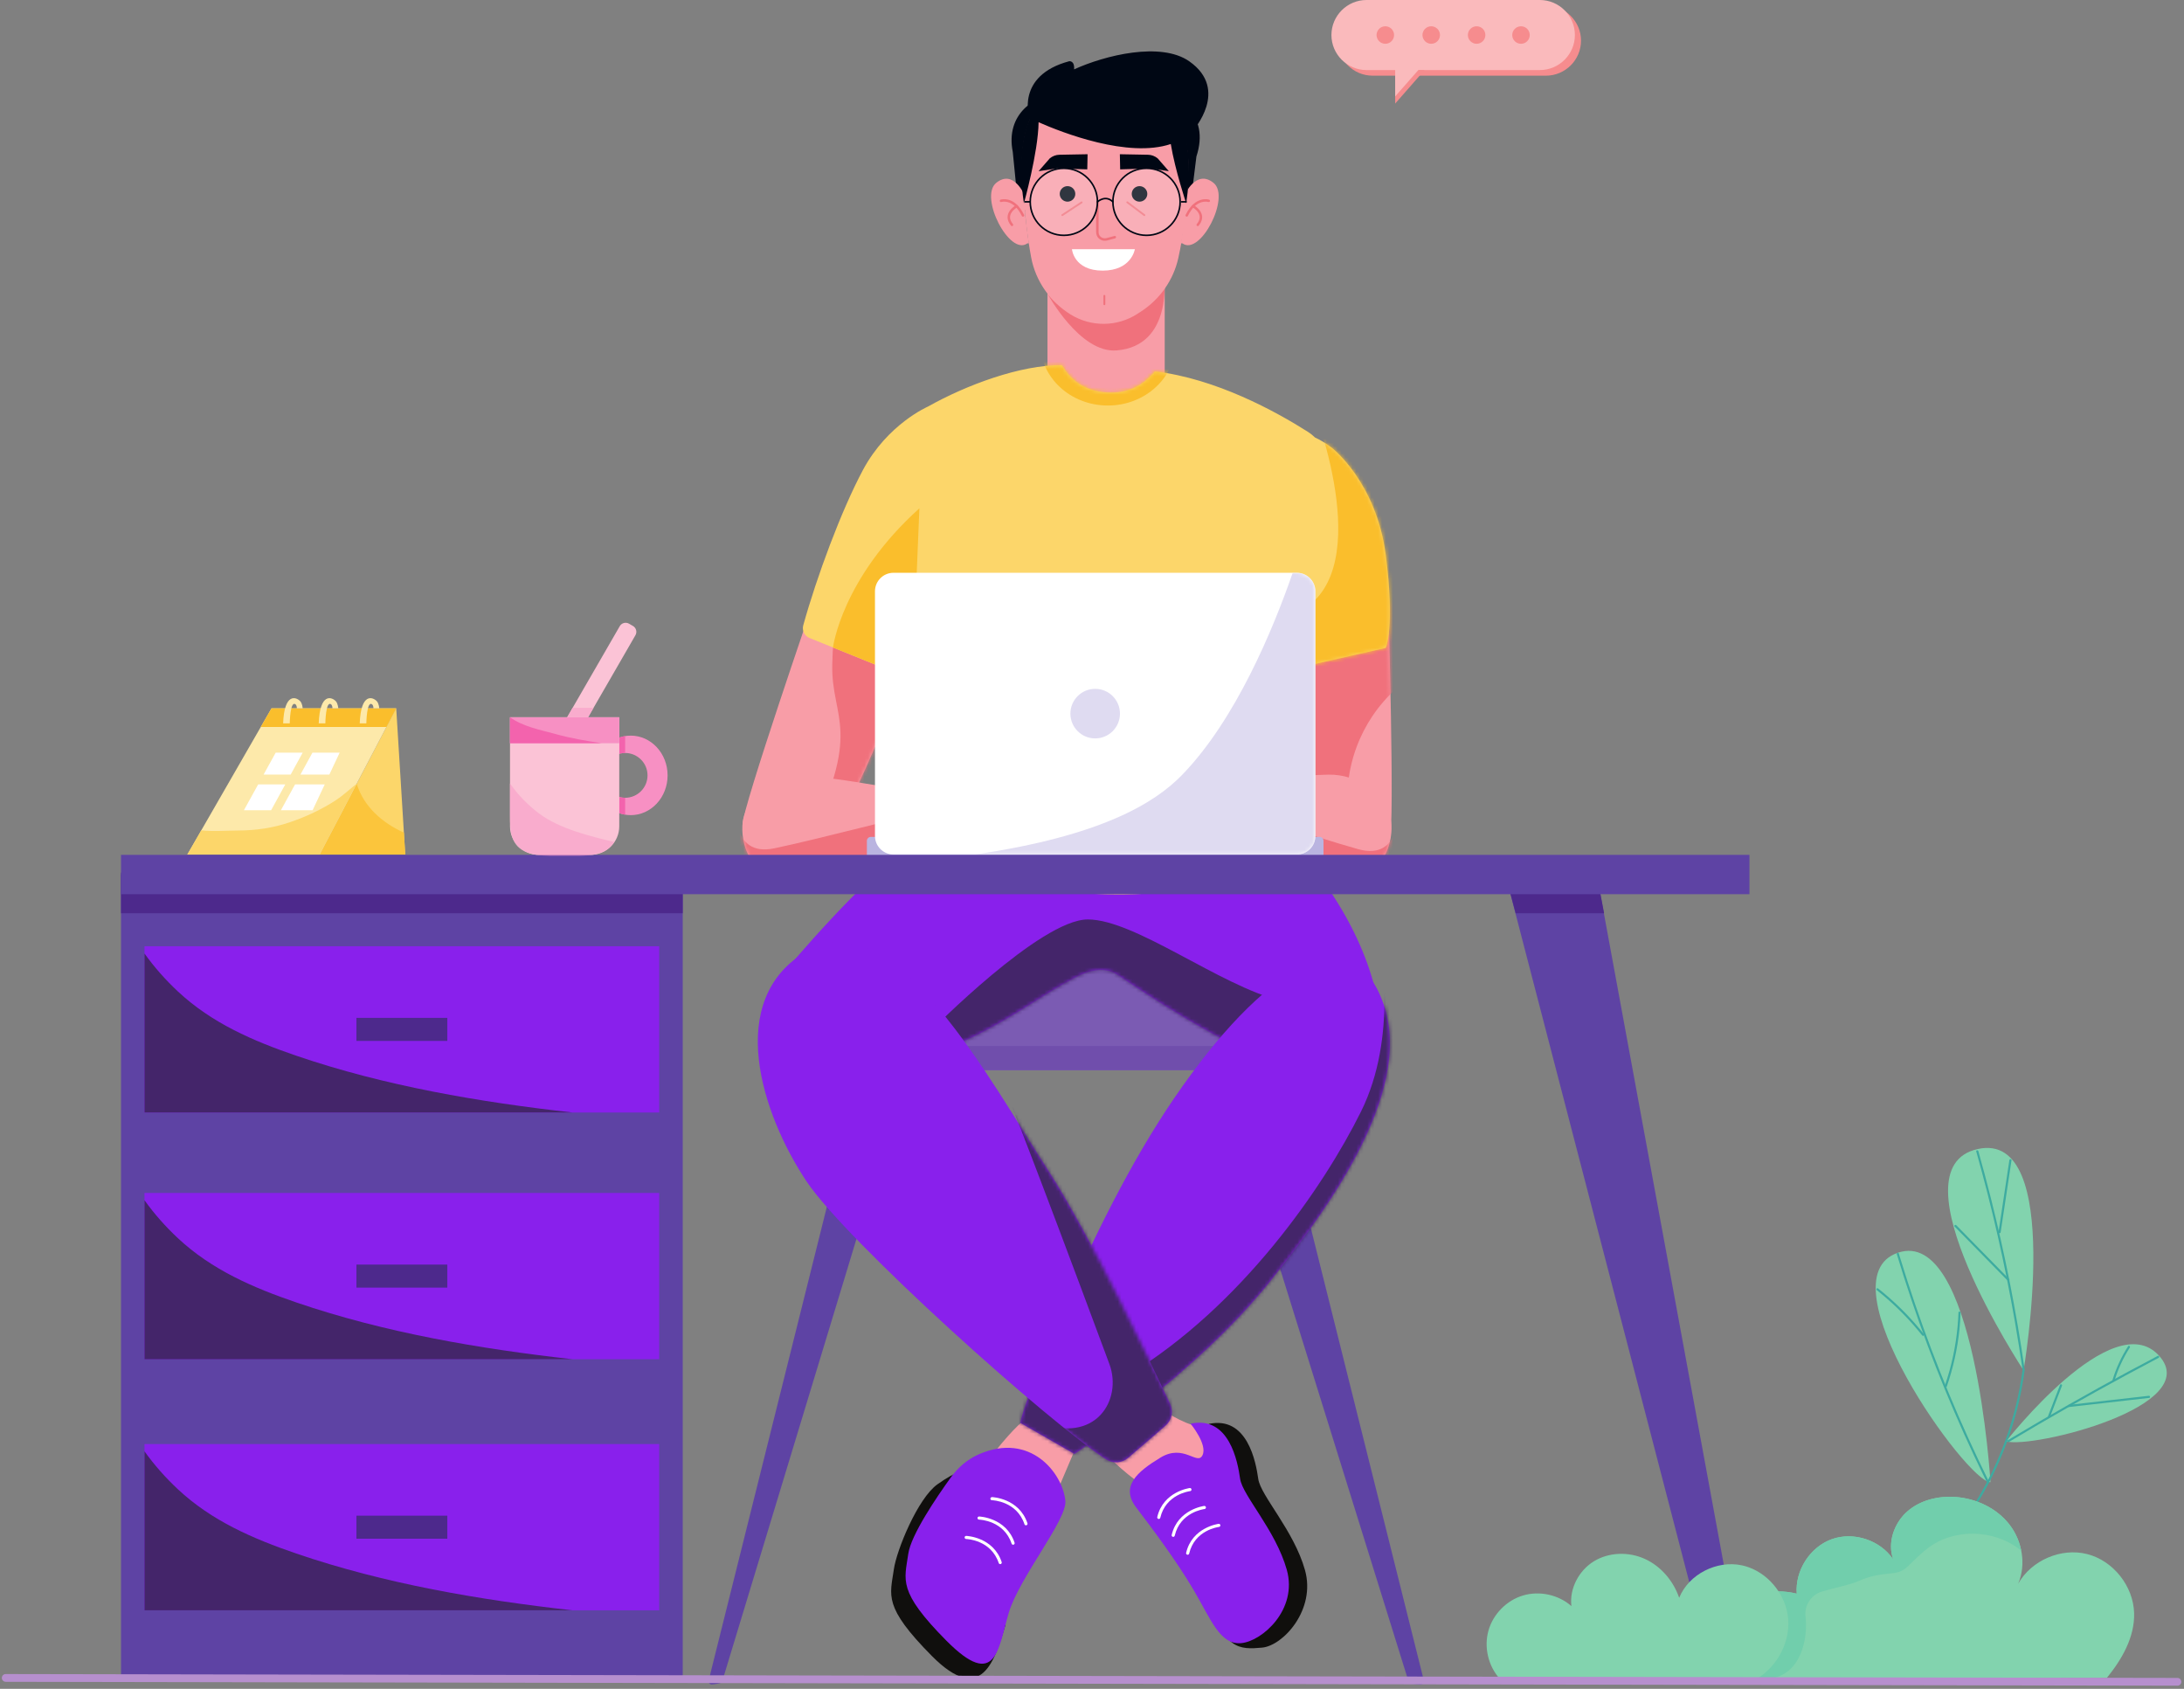 <svg width="595" height="460" viewBox="0 0 595 460" fill="none" xmlns="http://www.w3.org/2000/svg">
<rect x="0" y="0" width="595" height="460" fill="#808080" stroke="none"/>
<g clip-path="url(#clip0_358_1235)">
<path d="M301.342 119C292.523 119 285.372 111.873 285.372 103.085V69.212H317.312V103.085C317.312 111.873 310.16 119 301.342 119Z" fill="#F89DA7"/>
<path d="M285.358 79.973C285.358 79.973 294.148 96.257 304.191 95.447C319.72 94.212 317.141 75.046 317.141 75.046C317.141 75.046 311.115 87.838 301.598 87.852C290.985 87.852 285.358 79.973 285.358 79.973Z" fill="#F0717C"/>
<path d="M277.508 57.457L275.912 41.357C273.861 31.065 281.924 25.627 288.962 25.627H313.366C320.845 25.627 329.735 31.022 325.945 42.635L323.766 60.182L277.508 57.457Z" fill="#000714"/>
<path d="M322.127 66.287C326.971 69.85 335.334 53.652 330.618 49.819C325.903 45.986 322.783 53.013 322.783 53.013L322.669 58.962L321.971 64.541L321.7 66.259L322.127 66.287Z" fill="#F89DA7"/>
<path d="M329.308 54.702C329.308 54.702 325.803 53.538 323.31 58.678" stroke="#F0717C" stroke-width="0.673" stroke-miterlimit="10" stroke-linecap="round" stroke-linejoin="round"/>
<path d="M325.019 56.165C325.019 56.165 328.837 58.195 326.316 61.247" stroke="#F0717C" stroke-width="0.673" stroke-miterlimit="10" stroke-linecap="round" stroke-linejoin="round"/>
<path d="M279.887 66.287C275.057 69.85 266.681 53.652 271.396 49.819C276.112 45.986 279.075 53.084 279.075 53.084L279.346 58.962L280.044 64.541L280.314 66.259L279.887 66.287Z" fill="#F89DA7"/>
<path d="M272.693 54.702C272.693 54.702 276.197 53.538 278.69 58.678" stroke="#F0717C" stroke-width="0.673" stroke-miterlimit="10" stroke-linecap="round" stroke-linejoin="round"/>
<path d="M276.995 56.165C276.995 56.165 273.177 58.195 275.698 61.247" stroke="#F0717C" stroke-width="0.673" stroke-miterlimit="10" stroke-linecap="round" stroke-linejoin="round"/>
<path d="M323.709 45.404C323.709 55.426 322.37 64.087 321.03 70.22C319.72 76.225 316.044 81.478 310.844 84.856L309.904 85.467C304.405 89.045 297.296 89.13 291.711 85.68C286.084 82.202 282.138 76.566 280.927 70.12C278.719 58.394 278.477 45.389 278.477 45.389C278.477 45.389 276.382 20.09 300.772 20.587C325.162 21.07 323.709 45.404 323.709 45.404Z" fill="#F89DA7"/>
<path d="M324.036 16.726C316.286 11.26 300.972 15.079 292.623 18.898C292.794 16.413 291.27 16.683 291.27 16.683C276.596 20.616 280.443 32.144 280.443 32.144C280.443 32.144 280.5 32.172 280.585 32.215C279.046 35.537 277.066 42.593 278.947 55.398C278.947 55.398 282.836 41.556 282.95 33.294C289.461 36.161 307.311 43.118 318.965 39.228C320.119 46.284 323.167 55.398 323.167 55.398C324.392 47.107 323.88 41.187 323.053 37.198C323.766 36.701 324.449 36.147 325.076 35.494C325.048 35.48 335.02 24.463 324.036 16.726Z" fill="#000714"/>
<path d="M298.963 55.086V63.249C298.963 63.519 299.02 63.788 299.12 64.03C299.504 64.981 300.587 65.435 301.584 65.165L303.707 64.598" stroke="#F0717C" stroke-width="0.673" stroke-miterlimit="10" stroke-linecap="round" stroke-linejoin="round"/>
<path d="M292.951 52.814C292.951 53.978 291.996 54.929 290.828 54.929C289.66 54.929 288.705 53.978 288.705 52.814C288.705 51.65 289.66 50.699 290.828 50.699C292.011 50.699 292.951 51.65 292.951 52.814Z" fill="#000714"/>
<path d="M312.568 52.814C312.568 53.978 311.614 54.929 310.445 54.929C309.277 54.929 308.323 53.978 308.323 52.814C308.323 51.65 309.277 50.699 310.445 50.699C311.614 50.699 312.568 51.65 312.568 52.814Z" fill="#000714"/>
<path d="M294.675 55.128L289.404 58.592" stroke="#F0717C" stroke-width="0.505" stroke-miterlimit="10" stroke-linecap="round" stroke-linejoin="round"/>
<path d="M307.112 55.1L311.77 58.606" stroke="#F0717C" stroke-width="0.505" stroke-miterlimit="10" stroke-linecap="round" stroke-linejoin="round"/>
<path d="M300.872 80.583V82.869" stroke="#F0717C" stroke-width="0.505" stroke-miterlimit="10" stroke-linecap="round" stroke-linejoin="round"/>
<path d="M296.213 46.127L296.299 42.01L288.634 42.152C287.665 42.167 286.739 42.522 285.999 43.132L282.95 46.624L288.022 45.872L296.213 46.127Z" fill="#000714"/>
<path d="M305.174 46.127L305.089 42.01L312.753 42.152C313.722 42.167 314.648 42.522 315.389 43.132L318.438 46.624L313.366 45.872L305.174 46.127Z" fill="#000714"/>
<path d="M292.039 67.877H309.178C309.178 67.877 308.28 73.712 300.402 73.712C292.524 73.712 292.039 67.877 292.039 67.877Z" fill="white"/>
<path opacity="0.19" d="M321.515 54.972C321.515 60.012 317.412 64.101 312.354 64.101C307.297 64.101 303.194 60.012 303.194 54.972C303.194 49.932 307.297 45.844 312.354 45.844C317.412 45.844 321.515 49.932 321.515 54.972Z" fill="white"/>
<path opacity="0.19" d="M298.991 54.972C298.991 60.012 294.888 64.101 289.831 64.101C284.773 64.101 280.671 60.012 280.671 54.972C280.671 49.932 284.773 45.844 289.831 45.844C294.888 45.844 298.991 49.932 298.991 54.972Z" fill="white"/>
<path d="M298.991 54.972C298.991 60.012 294.888 64.101 289.831 64.101C284.773 64.101 280.671 60.012 280.671 54.972C280.671 49.932 284.773 45.844 289.831 45.844C294.888 45.844 298.991 49.932 298.991 54.972Z" stroke="#000714" stroke-width="0.428" stroke-miterlimit="10" stroke-linecap="round" stroke-linejoin="round"/>
<path d="M321.515 54.972C321.515 60.012 317.412 64.101 312.354 64.101C307.297 64.101 303.194 60.012 303.194 54.972C303.194 49.932 307.297 45.844 312.354 45.844C317.412 45.844 321.515 49.932 321.515 54.972Z" stroke="#000714" stroke-width="0.428" stroke-miterlimit="10" stroke-linecap="round" stroke-linejoin="round"/>
<path d="M298.991 54.972C298.991 54.972 301.157 52.956 303.18 54.972" stroke="#000714" stroke-width="0.428" stroke-miterlimit="10" stroke-linecap="round" stroke-linejoin="round"/>
<path d="M280.656 54.972H279.132" stroke="#000714" stroke-width="0.428" stroke-miterlimit="10"/>
<path d="M323.31 54.972H321.785" stroke="#000714" stroke-width="0.428" stroke-miterlimit="10"/>
</g>
<path d="M193.882 458.809C193.813 458.809 193.744 458.801 193.676 458.784C193.22 458.671 192.944 458.21 193.057 457.754L238.178 276.975C238.273 276.597 238.612 276.331 239.002 276.331H341.919C342.309 276.331 342.648 276.597 342.742 276.975L387.911 457.754C388.026 458.209 387.749 458.67 387.293 458.784C386.839 458.898 383.905 458.621 383.791 458.166L327.707 278.03H251.369L196.698 458.166C196.602 458.551 194.263 458.809 193.882 458.809Z" fill="#5E43A4"/>
<path fill-rule="evenodd" clip-rule="evenodd" d="M359.806 291.482H224.293C219.063 291.482 214.824 287.243 214.824 282.014V272.349C214.824 267.119 219.063 262.88 224.293 262.88H359.806C365.036 262.88 369.275 267.12 369.275 272.349V282.013C369.275 287.243 365.036 291.482 359.806 291.482Z" fill="#7B5BB3"/>
<path d="M357.891 291.482H235.919C245.138 290.049 252.845 287.697 259.538 284.916H336.755C343.983 288.494 350.66 291.017 355.118 291.017C355.349 291.017 355.575 291.01 355.795 290.996C357.161 290.91 358.461 290.878 359.693 290.878C360.311 290.878 360.912 290.886 361.495 290.9C360.363 291.277 359.151 291.482 357.891 291.482ZM222.073 290.706C218.065 289.14 215.168 285.364 214.863 280.876C215.103 281.16 215.358 281.432 215.625 281.692C217.561 285.526 220.135 288.758 222.073 290.706Z" fill="#704EAC"/>
<path fill-rule="evenodd" clip-rule="evenodd" d="M376.139 278.636C374.83 261.806 364.753 242.491 350.008 227.699C337.577 215.229 264.918 220.472 255.955 224.954C244.278 230.792 228.026 248.102 216.648 261.212C205.271 274.32 222.908 292.805 224.709 292.691C261.027 290.387 276.728 274.729 292.911 266.249C296.747 264.239 300.956 263.138 304.541 265.567C316.992 274.007 344.558 291.704 355.795 290.996C359.058 290.791 361.939 290.895 364.431 291C373.19 291.368 377.158 291.737 376.139 278.636Z" fill="#8920EC"/>
<mask id="mask0_358_1235" style="mask-type:luminance" maskUnits="userSpaceOnUse" x="212" y="219" width="165" height="74">
<path d="M376.139 278.636C374.83 261.806 364.753 242.491 350.008 227.699C337.577 215.229 264.918 220.472 255.955 224.954C244.278 230.792 228.026 248.102 216.648 261.212C205.271 274.32 222.908 292.805 224.709 292.691C261.027 290.387 276.728 274.729 292.911 266.249C296.747 264.239 300.956 263.138 304.541 265.567C316.992 274.007 344.558 291.704 355.795 290.996C359.058 290.791 361.939 290.895 364.431 291C373.19 291.368 377.158 291.737 376.139 278.636Z" fill="white"/>
</mask>
<g mask="url(#mask0_358_1235)">
<path fill-rule="evenodd" clip-rule="evenodd" d="M247.333 301.617L253.578 280.799C253.578 280.799 283.446 250.442 296.344 250.442C309.242 250.442 332.172 268.37 348.816 272.559C365.458 276.75 385.137 302.918 386.004 301.617C386.872 300.315 247.333 301.617 247.333 301.617Z" fill="#44256A"/>
</g>
<path fill-rule="evenodd" clip-rule="evenodd" d="M295.097 389.562L285.018 413.275L263.922 405.085C263.922 405.085 275.295 388.289 281.006 385.487C286.718 382.686 295.097 389.562 295.097 389.562Z" fill="#F89DA7"/>
<path fill-rule="evenodd" clip-rule="evenodd" d="M255.388 404.303C250.011 408.14 244.258 422.26 243.522 427.431C242.5 434.616 240.528 437.593 253.879 451.063C267.547 464.852 271.071 452.075 273.949 442.472C273.949 442.472 258.154 409.757 262.017 404.397C262.312 403.989 266.09 399.431 266.414 399.046C263.879 399.745 260.388 400.736 255.388 404.303Z" fill="#100F0D"/>
<path fill-rule="evenodd" clip-rule="evenodd" d="M266.682 396.119C263.604 397.464 261.002 399.702 259.037 402.427C255.174 407.786 248.184 418.065 247.448 423.235C246.426 430.42 244.454 433.397 257.805 446.866C271.473 460.656 271.949 448.884 274.827 439.281C277.705 429.677 290.73 413.958 290.244 408.821C289.534 401.331 280.777 389.965 266.682 396.119Z" fill="#8920EC"/>
<path d="M272.494 426.042C272.316 426.042 272.151 425.929 272.092 425.751C269.994 419.465 263.486 419.207 263.21 419.2C262.976 419.193 262.791 418.998 262.797 418.764C262.803 418.529 262.98 418.362 263.234 418.35C263.306 418.353 270.609 418.624 272.896 425.484C272.971 425.705 272.851 425.946 272.628 426.02L272.494 426.042Z" fill="white"/>
<path d="M276.002 420.758C275.824 420.758 275.658 420.646 275.599 420.468C273.503 414.181 266.994 413.923 266.718 413.916C266.484 413.909 266.298 413.713 266.305 413.479C266.311 413.245 266.502 413.079 266.741 413.066C266.814 413.069 274.117 413.339 276.404 420.199C276.479 420.422 276.359 420.662 276.136 420.737L276.002 420.758Z" fill="white"/>
<path d="M279.509 415.473C279.332 415.473 279.165 415.361 279.107 415.183C277.01 408.897 270.502 408.639 270.225 408.631C269.991 408.625 269.806 408.429 269.813 408.195C269.82 407.961 270.037 407.803 270.248 407.782C270.322 407.785 277.625 408.055 279.913 414.915C279.986 415.136 279.865 415.377 279.644 415.451L279.509 415.473Z" fill="white"/>
<path fill-rule="evenodd" clip-rule="evenodd" d="M277.999 387.579C277.873 385.319 295.886 334.212 319.932 299.058C343.977 263.903 368.224 248.56 376.919 273.449C385.613 298.34 359.462 332.066 346.229 348.734C325.804 374.46 292.71 396.017 292.71 396.017L277.999 387.579Z" fill="#8920EC"/>
<mask id="mask1_358_1235" style="mask-type:luminance" maskUnits="userSpaceOnUse" x="277" y="261" width="102" height="136">
<path d="M277.999 387.58C277.873 385.319 295.886 334.212 319.932 299.058C343.977 263.903 368.224 248.56 376.919 273.449C385.613 298.34 359.462 332.066 346.229 348.734C325.804 374.46 292.71 396.017 292.71 396.017L277.999 387.58Z" fill="white"/>
</mask>
<g mask="url(#mask1_358_1235)">
<path fill-rule="evenodd" clip-rule="evenodd" d="M276.166 370.524C278.447 374.419 290.783 384.639 307.447 374.512C338.283 355.771 360.625 323.28 370.789 302.769C380.953 282.259 375.905 258.181 375.905 258.181C375.905 258.181 404.376 261.638 391.455 301.481C378.536 341.323 300.309 403.903 297.126 405.826C295.413 406.861 276.69 404.541 271.917 403.653L276.166 370.524Z" fill="#44256A"/>
</g>
<path fill-rule="evenodd" clip-rule="evenodd" d="M316.104 383.617C316.104 383.617 322.369 388.008 326.43 388.45C330.491 388.893 329.01 412.836 317.524 408.008C306.039 403.18 295.178 389.28 295.178 389.28L316.104 383.617Z" fill="#F89DA7"/>
<path fill-rule="evenodd" clip-rule="evenodd" d="M317.516 388.333C319.213 386.871 319.731 384.461 318.783 382.433C313.631 371.415 297.098 336.628 285.497 318.729C270.061 294.912 243.615 245.261 219.878 259.043C197.126 272.255 207.621 303.656 219.726 321.783C230.653 338.147 285.98 387.72 301.403 397.521C303.266 398.704 305.68 398.533 307.352 397.092L317.516 388.333Z" fill="#8920EC"/>
<path fill-rule="evenodd" clip-rule="evenodd" d="M329.299 387.847C329.299 387.847 333.971 393.49 332.559 396.428C331.146 399.366 337.524 406.444 331.135 410.325C324.747 414.205 329.022 424.082 330.203 433.267C332.326 449.783 338.068 449.286 343.809 448.787C349.55 448.289 358.569 438.459 355.516 427.635C352.463 416.811 343.435 407.413 342.793 402.827C342.153 398.241 339.84 385.59 329.299 387.847Z" fill="#100F0D"/>
<path fill-rule="evenodd" clip-rule="evenodd" d="M324.35 387.783C324.35 387.783 329.023 393.426 327.61 396.363C326.198 399.301 322.537 393.143 316.149 397.025C309.761 400.906 305.156 404.868 309.558 410.638C313.96 416.408 320.568 425.217 325.255 433.204C329.942 441.191 332.38 448.064 338.121 447.566C343.862 447.068 353.622 438.395 350.567 427.572C347.514 416.748 338.487 407.348 337.846 402.763C337.205 398.177 334.891 385.525 324.35 387.783Z" fill="#8920EC"/>
<path d="M323.559 423.488L323.462 423.478C323.234 423.424 323.092 423.195 323.145 422.967C324.767 416.009 331.927 415.074 331.999 415.066C332.226 415.035 332.442 415.203 332.471 415.436C332.499 415.669 332.333 415.881 332.1 415.908C331.829 415.942 325.457 416.791 323.973 423.16C323.927 423.357 323.752 423.488 323.559 423.488Z" fill="white"/>
<path d="M319.626 418.613L319.529 418.603C319.3 418.548 319.158 418.321 319.212 418.093C320.834 411.134 327.993 410.199 328.065 410.191C328.295 410.162 328.51 410.328 328.537 410.562C328.565 410.794 328.4 411.005 328.166 411.034C327.896 411.066 321.524 411.915 320.04 418.285C319.994 418.481 319.819 418.613 319.626 418.613Z" fill="white"/>
<path d="M315.692 413.738L315.597 413.727C315.367 413.673 315.225 413.446 315.278 413.217C316.901 406.26 324.06 405.325 324.132 405.316C324.36 405.278 324.576 405.453 324.604 405.686C324.632 405.919 324.467 406.13 324.234 406.158C323.963 406.191 317.591 407.04 316.106 413.41C316.061 413.606 315.886 413.738 315.692 413.738Z" fill="white"/>
<mask id="mask2_358_1235" style="mask-type:luminance" maskUnits="userSpaceOnUse" x="206" y="256" width="114" height="143">
<path d="M317.517 388.333C319.214 386.871 319.731 384.461 318.784 382.433C313.631 371.415 297.099 336.628 285.498 318.729C270.061 294.912 243.615 245.261 219.878 259.044C197.125 272.255 207.622 303.656 219.726 321.783C230.654 338.147 285.981 387.72 301.403 397.521C303.266 398.704 305.68 398.533 307.353 397.092L317.517 388.333Z" fill="white"/>
</mask>
<g mask="url(#mask2_358_1235)">
<path fill-rule="evenodd" clip-rule="evenodd" d="M275.349 300.652C275.349 300.652 279.287 309.786 302.23 371.514C305.896 381.379 298.346 393.584 283.023 387.377C281.538 386.776 292.084 420.107 302.758 408.77C313.432 397.434 334.504 408.462 322.41 376.412C310.317 344.363 275.349 300.652 275.349 300.652Z" fill="#44256A"/>
</g>
<path d="M221.929 162.945C221.929 162.945 202.37 219.713 202.302 224.509C202.129 236.502 211.209 236.815 219.824 235.169C228.44 233.523 250.477 172.981 250.477 172.981L221.929 162.945Z" fill="#F89DA7"/>
<mask id="mask3_358_1235" style="mask-type:luminance" maskUnits="userSpaceOnUse" x="202" y="162" width="49" height="74">
<path d="M221.93 162.946C221.93 162.946 202.37 219.713 202.302 224.509C202.129 236.502 211.209 236.815 219.824 235.169C228.44 233.523 250.477 172.981 250.477 172.981L221.93 162.946Z" fill="white"/>
</mask>
<g mask="url(#mask3_358_1235)">
<path d="M231.788 156.589C231.788 156.589 227.141 161.738 226.738 181.056C226.426 196.037 235.502 198.797 219.222 230.366C215.947 236.718 195.073 244.605 195.073 244.605C195.073 244.605 220.334 273.234 230.008 245.409C239.684 217.582 252.628 173.269 252.628 173.269L231.788 156.589Z" fill="#F0717C"/>
</g>
<path d="M378.23 164.308C378.23 164.308 379.992 224.324 378.629 228.923C375.221 240.423 366.461 238.017 358.726 233.879C350.993 229.742 347.989 165.384 347.989 165.384L378.23 164.308Z" fill="#F89DA7"/>
<mask id="mask4_358_1235" style="mask-type:luminance" maskUnits="userSpaceOnUse" x="347" y="164" width="33" height="74">
<path d="M378.23 164.308C378.23 164.308 379.992 224.324 378.629 228.923C375.221 240.423 366.461 238.017 358.726 233.879C350.993 229.742 347.989 165.384 347.989 165.384L378.23 164.308Z" fill="white"/>
</mask>
<g mask="url(#mask4_358_1235)">
<path d="M387.582 182.107V159.339L370.711 155.317L370.712 155.303L370.689 155.312L320.431 143.332C320.431 143.332 324.566 215.284 342.412 208.779C343.415 208.414 344.45 208 345.505 207.554C345.519 218.87 345.635 230.695 345.954 240.62C346.901 270.064 379.543 250.261 379.543 250.261C379.543 250.261 369.19 237.785 367.955 230.747C367.401 227.589 367.134 223.157 367.066 218.005C366.893 204.761 373.26 192.269 384.077 184.624C386.287 183.063 387.582 182.107 387.582 182.107Z" fill="#F0717C"/>
</g>
<path d="M205.81 234.938C214.319 238.171 228.247 235.283 242.726 233.67C252.763 232.552 259.666 231.551 259.791 231.534L259.792 231.533L263.348 218.52C263.348 218.52 234.49 212.553 220.377 211.353C212.364 210.671 204.864 215.525 202.773 221.973C201.178 226.883 203.382 234.014 205.81 234.938Z" fill="#F89DA7"/>
<mask id="mask5_358_1235" style="mask-type:luminance" maskUnits="userSpaceOnUse" x="202" y="211" width="62" height="26">
<path d="M205.81 234.937C214.319 238.171 228.247 235.283 242.726 233.67C252.763 232.552 259.666 231.551 259.791 231.534L259.793 231.533L263.348 218.52C263.348 218.52 234.49 212.553 220.377 211.353C212.364 210.671 204.864 215.525 202.773 221.973C201.178 226.883 203.382 234.014 205.81 234.937Z" fill="white"/>
</mask>
<g mask="url(#mask5_358_1235)">
<path d="M200.703 218.792C200.703 218.792 198.745 233.61 210.918 231.075C223.09 228.54 248.642 221.764 248.952 222.002C249.262 222.24 260.047 226.721 260.047 226.721L262.992 234.724L211.279 244.38L196.76 238.85L200.703 218.792Z" fill="#F0717C"/>
</g>
<path d="M374.891 235.499C366.186 238.161 352.48 234.354 338.139 231.785C328.199 230.002 321.38 228.546 321.255 228.519H321.254L318.57 215.299C318.57 215.299 347.76 211.26 361.922 211C369.962 210.852 377.123 216.192 378.782 222.765C380.048 227.77 377.374 234.739 374.891 235.499Z" fill="#F89DA7"/>
<mask id="mask6_358_1235" style="mask-type:luminance" maskUnits="userSpaceOnUse" x="318" y="210" width="62" height="27">
<path d="M374.891 235.499C366.186 238.161 352.48 234.354 338.139 231.785C328.199 230.002 321.38 228.546 321.255 228.519H321.254L318.57 215.299C318.57 215.299 347.76 211.26 361.922 211C369.962 210.852 377.123 216.192 378.782 222.765C380.048 227.77 377.374 234.739 374.891 235.499Z" fill="white"/>
</mask>
<g mask="url(#mask6_358_1235)">
<path d="M381.059 219.729C381.059 219.729 382.029 234.644 370.051 231.307C358.074 227.969 333.028 219.513 332.703 219.729C332.377 219.946 321.319 223.7 321.319 223.7L317.85 231.49L368.807 244.558L383.661 240.004L381.059 219.729Z" fill="#F0717C"/>
</g>
<path d="M353.87 181.84L377.528 176.478C377.528 176.478 380.098 170.972 377.528 151.151C374.96 131.331 362.847 121.975 362.847 121.975C361.229 120.749 359.702 119.826 358.26 119.169C357.677 118.595 357.034 118.073 356.324 117.623C347.492 112.017 331.251 103.111 314.631 101.159C311.698 104.6 308.046 106.931 302.727 106.931C296.388 106.931 291.948 104.067 289.318 99.458C277.951 99.345 263.089 104.963 252.807 110.744C252.807 110.744 241.803 115.47 235.081 128.047C229.2 139.049 222.506 157.093 218.834 170.333C218.442 171.745 219.177 173.221 220.535 173.772L243.729 183.172C245.151 183.749 246.776 183.116 247.426 181.726C247.813 180.899 248.283 179.872 248.813 178.689C249.626 186.149 250.402 193.99 251.079 202.007C251.97 212.575 249.005 225.495 247.855 229.987C247.616 230.925 248.118 231.886 249.021 232.232L254.469 234.319C281.149 244.536 310.307 246.385 338.064 239.622L355.294 235.424C356.341 235.169 357.009 234.14 356.815 233.08C353.198 213.22 352.253 203.364 353.813 182.573C353.831 182.329 353.851 182.083 353.87 181.84Z" fill="#FCD66A"/>
<mask id="mask7_358_1235" style="mask-type:luminance" maskUnits="userSpaceOnUse" x="218" y="99" width="161" height="145">
<path d="M353.87 181.84L377.528 176.478C377.528 176.478 380.098 170.972 377.528 151.151C374.96 131.331 362.847 121.975 362.847 121.975C361.229 120.749 359.702 119.826 358.26 119.169C357.677 118.595 357.034 118.073 356.324 117.623C347.492 112.017 331.251 103.111 314.631 101.159C311.698 104.6 308.046 106.931 302.727 106.931C296.388 106.931 291.948 104.067 289.318 99.458C277.951 99.345 263.089 104.963 252.807 110.744C252.807 110.744 241.803 115.47 235.081 128.047C229.2 139.049 222.506 157.093 218.834 170.333C218.442 171.745 219.177 173.221 220.535 173.772L243.729 183.172C245.151 183.749 246.776 183.116 247.426 181.726C247.813 180.899 248.283 179.872 248.813 178.689C249.626 186.149 250.402 193.99 251.079 202.007C251.97 212.575 249.005 225.495 247.855 229.987C247.616 230.925 248.118 231.886 249.021 232.232L254.469 234.319C281.149 244.536 310.307 246.385 338.064 239.622L355.294 235.424C356.341 235.169 357.009 234.14 356.815 233.08C353.198 213.22 352.253 203.364 353.813 182.573C353.831 182.329 353.851 182.083 353.87 181.84Z" fill="white"/>
</mask>
<g mask="url(#mask7_358_1235)">
<path d="M356.658 107.874C356.658 107.874 374.596 151.226 356.518 164.983C353.265 167.459 351.194 171.185 350.533 175.219C349.036 184.367 347.482 202.701 349.43 236.419C352.611 291.482 370.536 242.202 370.536 242.202L380.945 214.735L396.846 152.573L356.658 107.874Z" fill="#FABE2C"/>
<path d="M320.246 93.467C320.246 102.85 312 110.457 301.827 110.457C291.655 110.457 283.408 102.85 283.408 93.467C283.408 84.084 291.655 76.477 301.827 76.477C312 76.477 320.246 84.084 320.246 93.467Z" fill="#FABE2C"/>
</g>
<path d="M334.085 70.085C334.111 69.885 334.13 69.686 334.143 69.487C334.13 69.685 334.111 69.885 334.085 70.085Z" fill="#F7B8BD"/>
<path d="M324.764 78.444C324.359 78.444 323.95 78.417 323.538 78.362C323.95 78.417 324.359 78.444 324.764 78.444ZM323.498 78.357C323.492 78.356 323.486 78.355 323.48 78.354C323.486 78.355 323.492 78.356 323.498 78.357ZM323.461 78.351C323.458 78.351 323.455 78.351 323.452 78.35C323.454 78.351 323.459 78.351 323.461 78.351Z" fill="#C12F5D"/>
<path d="M226.933 176.365C226.933 176.365 229.273 157.554 250.477 138.458L248.814 178.689C248.814 178.689 247.122 183.045 245.812 183.205C244.502 183.366 245.188 183.743 226.933 176.365Z" fill="#FABE2C"/>
<path d="M357.321 236.671H239.413C237.62 236.671 236.166 235.218 236.166 233.425V229.038C236.166 228.44 236.651 227.957 237.248 227.957H359.486C360.083 227.957 360.568 228.44 360.568 229.038V233.425C360.568 235.218 359.114 236.671 357.321 236.671Z" fill="#BAB4E0"/>
<path d="M353.309 232.747H243.426C240.636 232.747 238.375 230.487 238.375 227.698V161.063C238.375 158.275 240.636 156.013 243.426 156.013H353.309C356.099 156.013 358.359 158.275 358.359 161.063V227.698C358.359 230.487 356.099 232.747 353.309 232.747Z" fill="white"/>
<mask id="mask8_358_1235" style="mask-type:luminance" maskUnits="userSpaceOnUse" x="238" y="156" width="121" height="77">
<path d="M353.309 232.747H243.426C240.636 232.747 238.375 230.487 238.375 227.698V161.063C238.375 158.275 240.636 156.013 243.426 156.013H353.309C356.099 156.013 358.359 158.275 358.359 161.063V227.698C358.359 230.487 356.099 232.747 353.309 232.747Z" fill="white"/>
</mask>
<g mask="url(#mask8_358_1235)">
<path d="M353.309 232.747H265.619C299.979 227.718 314.591 218.722 321.965 211.154C336.69 196.04 346.91 171.225 352.18 156.013H353.309C356.098 156.013 358.359 158.275 358.359 161.063V227.698C358.359 230.487 356.098 232.747 353.309 232.747Z" fill="#DFDBF1"/>
</g>
<path d="M298.367 201.13C294.639 201.13 291.616 198.109 291.616 194.38C291.616 190.652 294.639 187.63 298.367 187.63C302.095 187.63 305.117 190.652 305.117 194.38C305.117 198.109 302.095 201.13 298.367 201.13Z" fill="#DFDBF1"/>
<path d="M32.967 456.972H186.001V238.204H32.967V456.972Z" fill="#5E43A4"/>
<path d="M32.967 237.687H186.001V248.761H32.967V237.687Z" fill="#4D298C"/>
<path d="M434.941 237.826L474.374 452.002C474.85 454.587 472.865 456.972 470.236 456.972C468.32 456.972 466.646 455.677 466.163 453.823L410.02 237.826H434.941Z" fill="#5E43A4"/>
<path d="M434.941 237.826H410.02L412.918 248.761H437.015L434.941 237.826Z" fill="#4D298C"/>
<path d="M32.967 243.563H476.613V232.846H32.967V243.563Z" fill="#5E43A4"/>
<path d="M39.367 303.029H179.6V257.74H39.367V303.029Z" fill="#8920EC"/>
<path d="M156 303.029H39.367V259.717C42.052 263.484 45.151 266.953 48.447 270.037C57.67 278.667 68.929 283.53 80.752 287.571C104.84 295.802 130.662 300.195 156 303.029Z" fill="#44256A"/>
<path d="M39.367 438.625H179.6V393.336H39.367V438.625Z" fill="#8920EC"/>
<path d="M39.367 370.233H179.6V324.942H39.367V370.233Z" fill="#8920EC"/>
<path d="M156 370.233H39.367V326.92C42.052 330.686 45.151 334.156 48.447 337.241C57.67 345.87 68.929 350.733 80.752 354.774C104.84 363.005 130.662 367.399 156 370.233Z" fill="#44256A"/>
<path d="M156 438.625H39.367V395.313C42.052 399.079 45.151 402.549 48.447 405.633C57.67 414.263 68.929 419.126 80.752 423.166C104.84 431.398 130.662 435.791 156 438.625Z" fill="#44256A"/>
<path d="M121.864 283.523H97.105V277.247H121.864V283.523Z" fill="#4D298C"/>
<path d="M121.864 350.726H97.105V344.45H121.864V350.726Z" fill="#4D298C"/>
<path d="M121.864 419.118H97.105V412.843H121.864V419.118Z" fill="#4D298C"/>
<path d="M107.946 192.934L87.069 232.76H110.403L107.946 192.934Z" fill="#FCD66A"/>
<path d="M110.403 232.76H87.069L97.178 213.474C99.074 219.666 104.06 224.084 110.035 226.799L110.403 232.76Z" fill="#FBC53C"/>
<path d="M107.946 192.934H73.969L51.044 232.76H87.069L107.946 192.934Z" fill="#FDE9AA"/>
<path d="M91.573 217.914C87.681 220.468 83.411 222.449 79.01 223.949C74.329 225.544 69.723 226.203 64.786 226.22C61.553 226.231 58.123 226.525 54.834 226.175L51.044 232.76H87.069L97.179 213.474C95.444 214.827 93.413 216.707 91.573 217.914Z" fill="#FCD66A"/>
<path d="M82.462 205.01L79.191 210.975H71.814L75.11 205.01H82.462Z" fill="white"/>
<path d="M92.535 205.01L89.732 210.975H81.853L85.121 205.01H92.535Z" fill="white"/>
<path d="M88.468 213.665L85.17 220.684H76.532L80.38 213.665H88.468Z" fill="white"/>
<path d="M77.718 213.665L73.869 220.684H66.454L70.33 213.665H77.718Z" fill="white"/>
<path d="M71.045 198.013H105.284L107.946 192.934H73.969L71.045 198.013Z" fill="#FABE2C"/>
<path d="M77.138 197.028H78.94C78.94 197.028 79.022 190.661 80.541 191.874C80.719 192.015 80.913 192.576 80.87 192.934H82.462C82.462 192.934 82.385 191.628 81.791 190.996C80.716 189.856 77.456 188.574 77.138 197.028Z" fill="#FDE9AA"/>
<path d="M86.834 197.028H88.636C88.636 197.028 88.718 190.661 90.236 191.874C90.414 192.015 90.609 192.576 90.565 192.934H92.158C92.158 192.934 92.081 191.628 91.487 190.996C90.411 189.856 87.153 188.574 86.834 197.028Z" fill="#FDE9AA"/>
<path d="M98.004 197.028H99.805C99.805 197.028 99.887 190.661 101.406 191.874C101.584 192.015 101.779 192.576 101.736 192.934H103.328C103.328 192.934 103.251 191.628 102.656 190.996C101.582 189.856 98.322 188.574 98.004 197.028Z" fill="#FDE9AA"/>
<path d="M170.31 217.301C166.941 217.301 164.21 214.57 164.21 211.201C164.21 207.831 166.941 205.1 170.31 205.1C173.679 205.1 176.41 207.831 176.41 211.201C176.41 214.57 173.679 217.301 170.31 217.301ZM171.842 200.37C166.301 200.37 161.808 205.219 161.808 211.201C161.808 217.182 166.301 222.032 171.842 222.032C177.384 222.032 181.877 217.182 181.877 211.201C181.877 205.219 177.384 200.37 171.842 200.37Z" fill="#F790C3"/>
<path d="M170.31 217.301C169.756 217.301 169.218 217.227 168.707 217.089V217.088C169.218 217.227 169.756 217.301 170.31 217.301V217.301Z" fill="#F684C1"/>
<path d="M170.31 221.906C169.76 221.815 169.224 221.676 168.707 221.493V217.089C169.218 217.227 169.756 217.301 170.31 217.301V221.906Z" fill="#F363AD"/>
<path d="M168.707 205.313V200.909C169.224 200.726 169.76 200.587 170.31 200.496V205.101C169.756 205.101 169.218 205.175 168.707 205.313Z" fill="#F363AD"/>
<path d="M152.85 204.438L151.772 203.816C150.894 203.308 150.591 202.175 151.098 201.297L168.847 170.554C169.354 169.676 170.488 169.372 171.366 169.879L172.443 170.502C173.321 171.008 173.625 172.142 173.118 173.02L155.369 203.763C154.861 204.641 153.728 204.945 152.85 204.438Z" fill="#FBC3D6"/>
<path d="M160.213 195.372H154.518L156.002 192.802H161.696L160.213 195.372Z" fill="#F9ACCD"/>
<path d="M160.937 232.846H146.713C142.44 232.846 138.943 229.349 138.943 225.075V195.372H168.707V225.075C168.707 229.349 165.211 232.846 160.937 232.846Z" fill="#FBC3D6"/>
<path d="M161.366 232.846H160.937C161.122 232.846 161.306 232.839 161.488 232.826C161.447 232.833 161.407 232.839 161.366 232.846ZM146.713 232.846H146.26C146.209 232.838 146.158 232.831 146.108 232.822C146.308 232.838 146.509 232.846 146.713 232.846Z" fill="#FABEDA"/>
<path d="M157.997 233.077H149.719C148.415 233.077 147.268 232.997 146.26 232.846H146.713H160.937H161.366C160.414 232.993 159.304 233.077 157.997 233.077Z" fill="#CE79C3"/>
<path d="M143.305 232.054C141.395 231.238 140.319 229.982 139.714 228.441C140.474 230.007 141.744 231.285 143.305 232.054Z" fill="#FABEDA"/>
<path d="M160.937 232.846H146.713C146.51 232.846 146.308 232.838 146.108 232.822C145.016 232.648 144.089 232.388 143.305 232.054C141.744 231.285 140.473 230.007 139.714 228.441C139 226.621 138.943 224.405 138.943 222.056V213.399C141.156 216.57 143.929 219.372 146.834 221.559C152.36 225.718 160.702 227.773 167.375 229.347C166.416 230.654 165.175 232.225 161.489 232.826C161.306 232.839 161.122 232.846 160.937 232.846Z" fill="#F9ACCD"/>
<path d="M138.943 202.439H168.707V195.372H138.943V202.439Z" fill="#F790C3"/>
<path d="M163.885 202.439H138.943V195.372C142.59 197.98 147.242 198.796 151.472 199.971C155.562 201.109 159.718 201.798 163.885 202.439Z" fill="#F363AD"/>
<path d="M542.276 403.716C542.276 403.716 538.091 334.102 517.065 341.218C496.038 348.333 536.021 403.939 542.276 403.716Z" fill="#82D3AE"/>
<path d="M516.766 341.625C518.022 345.792 519.346 349.938 520.738 354.062C522.129 358.186 523.587 362.287 525.112 366.363C526.636 370.44 528.227 374.491 529.883 378.516C531.54 382.541 533.261 386.539 535.047 390.507C536.832 394.477 538.683 398.416 540.597 402.325C540.836 402.813 541.077 403.302 541.317 403.79C541.482 404.122 542.014 403.889 541.847 403.554C539.918 399.652 538.051 395.721 536.249 391.758C534.447 387.798 532.71 383.807 531.038 379.789C529.365 375.771 527.758 371.725 526.217 367.655C524.676 363.585 523.2 359.49 521.792 355.372C520.385 351.254 519.043 347.112 517.77 342.951C517.611 342.431 517.452 341.91 517.296 341.389C517.187 341.033 516.658 341.271 516.766 341.625Z" fill="#3DABA0"/>
<path d="M530.374 377.674C532.114 372.632 533.279 367.392 533.823 362.086C533.978 360.585 534.082 359.079 534.138 357.571C534.152 357.2 533.577 357.129 533.562 357.501C533.365 362.798 532.564 368.074 531.16 373.187C530.765 374.625 530.322 376.05 529.836 377.459C529.714 377.811 530.252 378.028 530.374 377.674Z" fill="#3DABA0"/>
<path d="M524.13 363.383C521.266 359.792 518.084 356.457 514.63 353.428C513.66 352.577 512.668 351.751 511.656 350.95C511.364 350.717 511.02 351.184 511.312 351.416C514.874 354.239 518.184 357.373 521.192 360.782C522.045 361.75 522.875 362.739 523.679 363.747C523.912 364.039 524.364 363.677 524.13 363.383Z" fill="#3DABA0"/>
<path d="M551.292 373.263C551.292 373.263 515.032 318.228 538.793 312.977C562.556 307.725 551.292 373.263 551.292 373.263Z" fill="#82D3AE"/>
<path d="M538.402 313.644C540.552 321.275 542.508 328.96 544.263 336.691C546.011 344.384 547.561 352.12 548.913 359.891C549.675 364.27 550.373 368.659 551.008 373.059C551.062 373.428 551.635 373.342 551.582 372.973C550.448 365.125 549.115 357.308 547.58 349.53C546.053 341.792 544.328 334.092 542.408 326.442C541.325 322.131 540.181 317.836 538.976 313.557C538.876 313.204 538.301 313.286 538.402 313.644Z" fill="#3DABA0"/>
<path d="M545.053 335.641C545.819 330.56 546.584 325.479 547.35 320.398C547.568 318.947 547.787 317.495 548.005 316.043C548.061 315.673 547.486 315.606 547.43 315.974C546.665 321.055 545.899 326.136 545.133 331.216C544.914 332.668 544.696 334.12 544.476 335.571C544.421 335.941 544.997 336.01 545.053 335.641Z" fill="#3DABA0"/>
<path d="M547.378 348.423C543.625 344.598 539.872 340.774 536.119 336.95C535.067 335.876 534.014 334.804 532.961 333.73C532.702 333.466 532.247 333.827 532.509 334.094C536.262 337.919 540.015 341.743 543.767 345.568C544.82 346.641 545.873 347.714 546.926 348.787C547.185 349.05 547.64 348.69 547.378 348.423Z" fill="#3DABA0"/>
<path d="M546.534 392.599C546.534 392.599 575.549 355.395 588.166 369.225C600.789 383.057 553.673 394.662 546.534 392.599Z" fill="#82D3AE"/>
<path d="M547.28 392.774C552.506 389.644 557.767 386.571 563.06 383.555C568.354 380.54 573.677 377.581 579.039 374.681C582.041 373.054 585.057 371.446 588.081 369.856C588.406 369.683 588.173 369.152 587.841 369.326C582.451 372.161 577.089 375.055 571.76 378.006C566.431 380.958 561.133 383.966 555.869 387.033C552.916 388.752 549.974 390.49 547.044 392.244C546.729 392.433 546.959 392.966 547.28 392.774Z" fill="#3DABA0"/>
<path d="M558.489 385.957C559.581 383.12 560.672 380.283 561.764 377.447C561.897 377.099 561.36 376.883 561.225 377.232C560.133 380.069 559.042 382.905 557.95 385.742C557.816 386.09 558.355 386.305 558.489 385.957Z" fill="#3DABA0"/>
<path d="M576.044 376.145C577.019 372.937 578.432 369.871 580.24 367.045C580.438 366.733 579.972 366.386 579.774 366.701C577.937 369.567 576.496 372.675 575.507 375.93C575.394 376.285 575.931 376.503 576.044 376.145Z" fill="#3DABA0"/>
<path d="M563.687 383.246C569.354 382.602 575.02 381.957 580.685 381.312C582.296 381.129 583.899 380.946 585.51 380.763C585.884 380.72 585.792 380.148 585.425 380.189C579.76 380.835 574.095 381.479 568.425 382.124C566.817 382.308 565.21 382.49 563.601 382.673C563.23 382.715 563.316 383.288 563.687 383.246Z" fill="#3DABA0"/>
<path d="M532.7 418.071C536.657 413.038 540.076 407.589 542.902 401.845C545.728 396.101 547.955 390.064 549.537 383.861C550.424 380.383 551.108 376.856 551.58 373.298C551.629 372.927 551.053 372.858 551.004 373.228C550.164 379.558 548.653 385.791 546.512 391.806C544.382 397.789 541.638 403.556 538.322 408.972C536.466 412.006 534.432 414.931 532.233 417.727C532.002 418.021 532.469 418.364 532.7 418.071Z" fill="#3DABA0"/>
<path d="M462.647 457.295C462.019 450.368 464.899 443.211 470.131 438.688C475.364 434.165 482.812 432.398 489.492 434.094C489.007 427.758 493.14 421.35 499.075 419.236C505.009 417.124 512.209 419.495 515.768 424.736C514.157 420.22 515.988 414.9 519.561 411.735C523.133 408.569 528.133 407.385 532.873 407.76C538.488 408.203 544.022 410.827 547.481 415.314C550.941 419.802 552.066 426.186 549.809 431.395C553.44 424.982 561.517 421.506 568.613 423.302C575.712 425.099 581.208 432.012 581.413 439.397C581.589 445.933 578.079 452 573.96 457.052L462.647 457.295Z" fill="#82D3AE"/>
<path d="M462.647 457.295C462.608 456.861 462.582 456.426 462.57 455.991C462.482 452.835 463.103 449.668 464.327 446.759V446.76C462.935 450.069 462.322 453.712 462.647 457.295ZM471.697 437.462V437.46C475.372 434.858 479.869 433.458 484.358 433.458C486.087 433.458 487.813 433.666 489.491 434.092C489.491 434.092 489.491 434.093 489.491 434.094C487.813 433.668 486.087 433.46 484.358 433.46C479.869 433.46 475.372 434.86 471.697 437.462Z" fill="#DAF2EE"/>
<path d="M464.327 446.76V446.759C465.626 443.668 467.604 440.869 470.131 438.686C470.633 438.251 471.156 437.843 471.697 437.46V437.462C471.156 437.845 470.633 438.254 470.131 438.688C467.605 440.872 465.626 443.67 464.327 446.76Z" fill="#8920EC"/>
<path d="M498.987 419.267C498.991 419.267 498.994 419.265 498.998 419.264C498.994 419.265 498.99 419.267 498.987 419.267Z" fill="#DAF2EE"/>
<path d="M462.647 457.295C462.322 453.712 462.935 450.069 464.327 446.76C465.626 443.67 467.605 440.872 470.131 438.688C470.633 438.254 471.156 437.845 471.697 437.462C475.372 434.86 479.869 433.46 484.358 433.46C486.087 433.46 487.813 433.668 489.491 434.094C489.491 434.093 489.491 434.092 489.491 434.092L489.497 434.087C489.469 433.699 489.45 433.311 489.455 432.923C489.458 432.61 489.481 432.297 489.506 431.985C489.512 431.911 489.512 431.838 489.518 431.766C489.554 431.395 489.606 431.025 489.672 430.659L489.678 430.62C489.741 430.271 489.82 429.925 489.907 429.581L489.928 429.49C491.129 424.932 494.512 420.928 498.916 419.294C498.917 419.294 498.917 419.293 498.918 419.293C498.941 419.284 498.964 419.276 498.987 419.267C498.99 419.267 498.994 419.265 498.998 419.264C499.004 419.262 499.008 419.26 499.014 419.258C499.02 419.256 499.025 419.254 499.03 419.252C499.035 419.25 499.039 419.249 499.044 419.247C499.054 419.243 499.064 419.24 499.074 419.236C500.537 418.715 502.077 418.467 503.62 418.467C508.338 418.467 513.086 420.787 515.768 424.736C515.365 423.608 515.177 422.428 515.178 421.245C515.181 417.695 516.88 414.109 519.56 411.735C522.711 408.944 526.972 407.693 531.185 407.693C531.749 407.693 532.313 407.715 532.872 407.76C538.487 408.203 544.022 410.827 547.481 415.314C547.487 415.322 547.494 415.33 547.499 415.338C549.073 417.388 550.154 419.832 550.657 422.377C547.645 419.911 543.912 418.348 539.737 417.887C538.945 417.8 538.147 417.756 537.351 417.756C534.648 417.756 531.947 418.259 529.437 419.272C525.451 420.879 522.927 423.624 519.891 426.533C518.097 428.253 516.689 428.454 514.303 428.662C511.615 428.898 509.142 429.423 506.667 430.517C503.882 431.746 499.887 432.447 496.376 433.507C493.455 434.388 491.537 437.243 491.889 440.274C492.595 446.346 490.686 456.005 482.295 457.237L479.757 457.254V457.257L462.647 457.295Z" fill="#71CEAC"/>
<path d="M476.443 426.911C482.322 429.04 486.736 434.882 487.175 441.163C487.659 448.106 483.431 455.062 477.168 458.096L408.597 457.274C405.449 453.803 404.239 448.679 405.503 444.166C406.766 439.654 410.46 435.904 414.954 434.572C419.446 433.241 424.587 434.374 428.106 437.468C427.534 432.678 430.154 427.747 434.277 425.243C438.401 422.74 443.783 422.628 448.167 424.642C452.55 426.656 455.9 430.65 457.468 435.211C460.098 428.768 467.736 424.917 474.543 426.366C475.19 426.504 475.825 426.687 476.443 426.911Z" fill="#82D3AE"/>
<path d="M593.209 459.154L1.559 458.095C0.974 458.095 0.5 457.621 0.5 457.037C0.5 456.451 0.974 455.978 1.559 455.978L593.209 457.037C593.795 457.037 594.269 457.51 594.269 458.096C594.269 458.68 593.795 459.154 593.209 459.154Z" fill="#B68FCE"/>
<path d="M373.938 20.612H421.184C426.432 20.612 430.726 16.319 430.726 11.07C430.726 5.823 426.432 1.529 421.184 1.529H373.938C368.691 1.529 364.396 5.823 364.396 11.07C364.396 16.319 368.691 20.612 373.938 20.612Z" fill="#F68C8E"/>
<path d="M372.27 19.083H419.517C424.764 19.083 429.059 14.79 429.059 9.541C429.059 4.294 424.764 3.8147e-06 419.517 3.8147e-06H372.27C367.022 3.8147e-06 362.729 4.294 362.729 9.541C362.729 14.79 367.022 19.083 372.27 19.083Z" fill="#FABABC"/>
<path d="M388.111 19.083L380.099 28.208V19.083H388.111Z" fill="#F68C8E"/>
<path d="M386.768 18.666L380.099 26.263V18.666H386.768Z" fill="#FABABC"/>
<path d="M411.99 9.541C411.99 10.859 413.058 11.927 414.375 11.927C415.693 11.927 416.761 10.859 416.761 9.541C416.761 8.224 415.693 7.156 414.375 7.156C413.058 7.156 411.99 8.224 411.99 9.541Z" fill="#F68C8E"/>
<path d="M399.9 9.541C399.9 10.859 400.968 11.927 402.286 11.927C403.603 11.927 404.671 10.859 404.671 9.541C404.671 8.224 403.603 7.156 402.286 7.156C400.968 7.156 399.9 8.224 399.9 9.541Z" fill="#F68C8E"/>
<path d="M387.532 9.541C387.532 10.859 388.601 11.927 389.918 11.927C391.236 11.927 392.303 10.859 392.303 9.541C392.303 8.224 391.236 7.156 389.918 7.156C388.601 7.156 387.532 8.224 387.532 9.541Z" fill="#F68C8E"/>
<path d="M375.026 9.541C375.026 10.859 376.094 11.927 377.411 11.927C378.729 11.927 379.797 10.859 379.797 9.541C379.797 8.224 378.729 7.156 377.411 7.156C376.094 7.156 375.026 8.224 375.026 9.541Z" fill="#F68C8E"/>
<defs>
<clipPath id="clip0_358_1235">
<rect width="62" height="105" fill="white" transform="translate(270 14)"/>
</clipPath>
</defs>
</svg>
